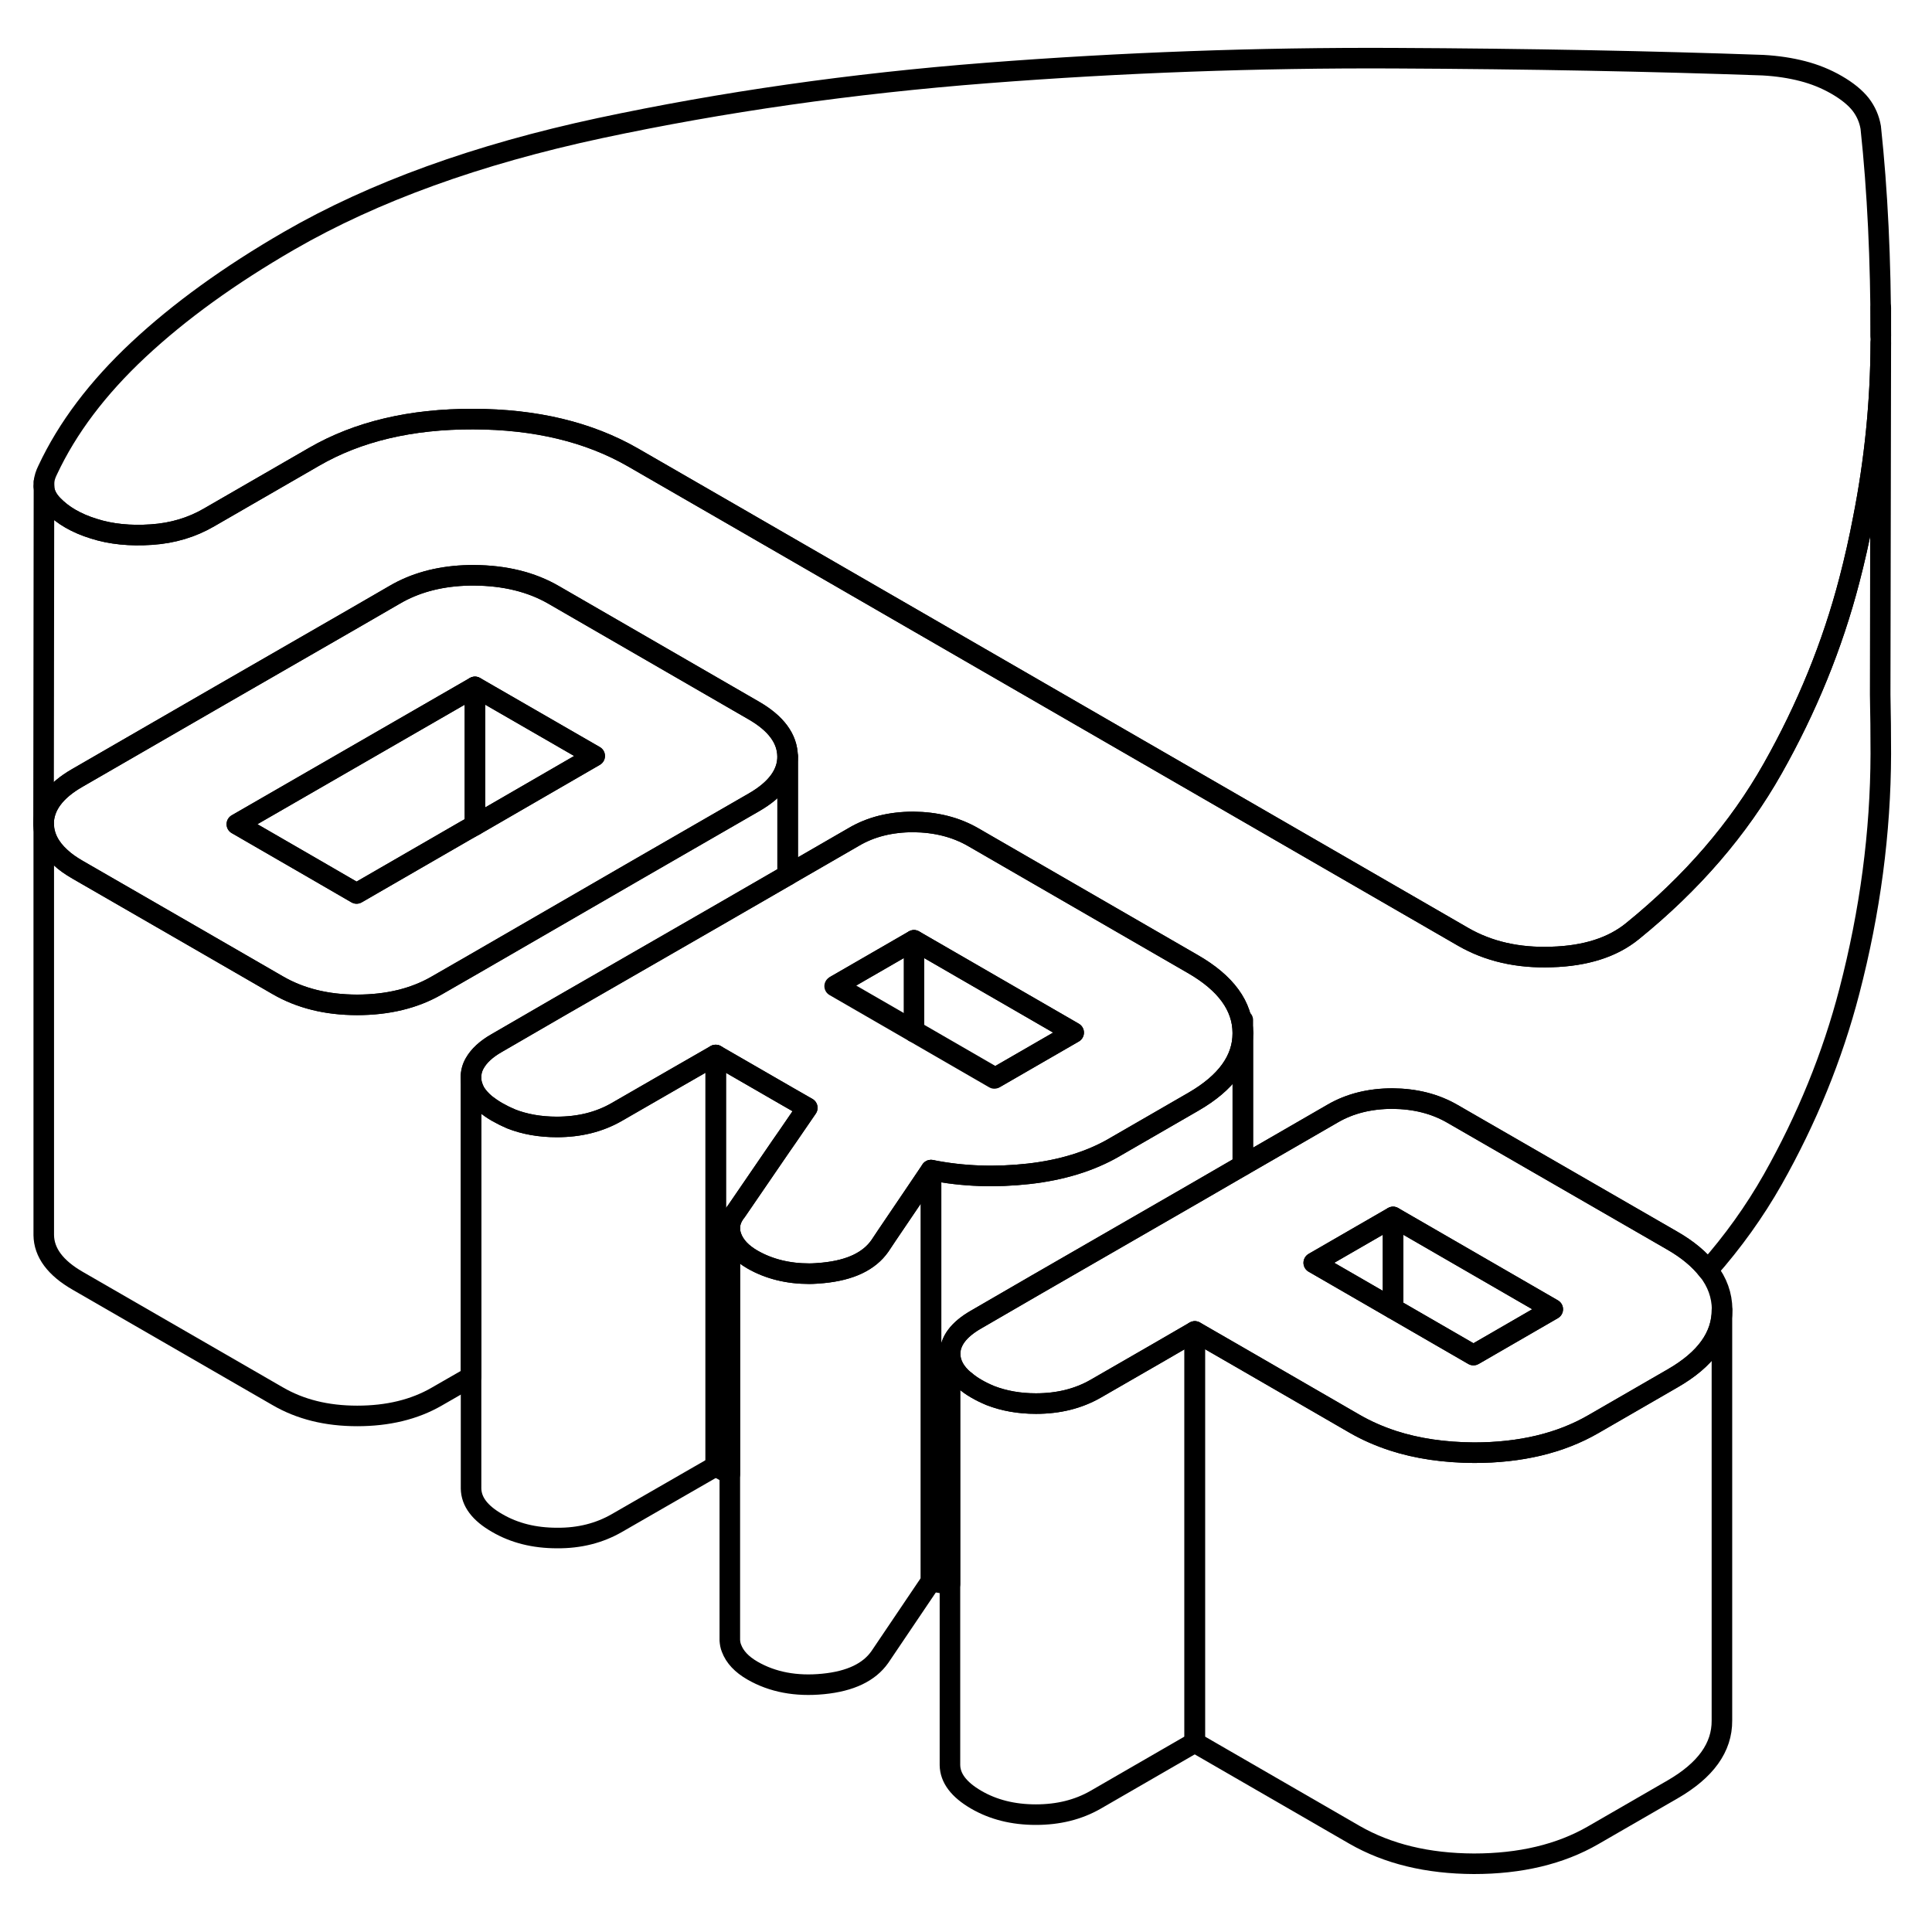 <svg width="48" height="48" viewBox="0 0 94 93" fill="none" xmlns="http://www.w3.org/2000/svg" stroke-width="1px"
     stroke-linecap="round" stroke-linejoin="round">
    <path d="M44.469 45.251L40.659 47.451L44.469 49.651L48.429 51.941L52.239 49.741L44.469 45.251Z" stroke="currentColor" stroke-linejoin="round"/>
    <path d="M58.129 64.28V84.28L53.299 87.07C52.459 87.55 51.499 87.79 50.399 87.79C49.299 87.79 48.329 87.55 47.489 87.06C46.649 86.57 46.229 86.01 46.219 85.38V65.38C46.229 65.85 46.459 66.28 46.929 66.67H46.939C47.099 66.81 47.279 66.94 47.489 67.06C47.709 67.19 47.939 67.3 48.179 67.4C48.849 67.66 49.589 67.79 50.399 67.79C51.499 67.79 52.459 67.55 53.299 67.07L56.249 65.37L58.129 64.28Z" stroke="currentColor" stroke-linejoin="round"/>
    <path d="M45.299 56.431V76.431L42.809 80.121C42.289 80.861 41.379 81.301 40.049 81.431C38.729 81.561 37.579 81.341 36.609 80.781C36.089 80.481 35.749 80.121 35.589 79.691C35.539 79.571 35.519 79.441 35.509 79.311V59.271C35.509 59.411 35.539 59.551 35.589 59.691C35.749 60.121 36.089 60.481 36.609 60.781C37.409 61.241 38.339 61.471 39.379 61.471C39.589 61.471 39.819 61.451 40.049 61.431C41.379 61.301 42.289 60.861 42.809 60.121L43.149 59.611L44.469 57.661L45.299 56.431Z" stroke="currentColor" stroke-linejoin="round"/>
    <path d="M39.279 53.401L38.319 54.801L37.999 55.261L35.829 58.431C35.619 58.691 35.519 58.951 35.509 59.211V71.221L34.819 70.831V50.831L38.319 52.851L39.279 53.401Z" stroke="currentColor" stroke-linejoin="round"/>
    <path d="M60.469 49.77V56.2L58.139 57.55L50.419 62.001L47.469 63.711C46.639 64.191 46.219 64.751 46.219 65.38V76.57C45.909 76.54 45.609 76.49 45.299 76.43V56.431C46.849 56.74 48.439 56.791 50.049 56.611C51.659 56.431 53.049 56.001 54.209 55.331L54.259 55.3L58.069 53.1C59.659 52.181 60.469 51.071 60.469 49.77Z" stroke="currentColor" stroke-linejoin="round"/>
    <path d="M34.829 50.831V70.831L29.999 73.611C29.159 74.091 28.199 74.341 27.099 74.331C25.999 74.331 25.029 74.091 24.189 73.601C23.349 73.121 22.929 72.561 22.919 71.921V51.921C22.919 52.171 22.989 52.401 23.109 52.631C23.229 52.831 23.399 53.031 23.629 53.221C23.629 53.221 23.639 53.221 23.639 53.231C23.799 53.351 23.979 53.481 24.189 53.601C24.399 53.721 24.619 53.831 24.839 53.921C24.849 53.921 24.849 53.931 24.849 53.931C25.529 54.201 26.279 54.331 27.099 54.331C28.199 54.331 29.159 54.091 29.999 53.611L32.949 51.911L34.829 50.831Z" stroke="currentColor" stroke-linejoin="round"/>
    <path d="M38.329 36.301V42.081L34.849 44.091L27.119 48.541L24.169 50.251C23.659 50.541 23.309 50.871 23.109 51.221C22.979 51.441 22.919 51.681 22.919 51.921V66.491L21.249 67.451C20.159 68.081 18.869 68.391 17.379 68.391C15.889 68.391 14.609 68.071 13.509 67.431L3.789 61.821C2.689 61.191 2.139 60.441 2.129 59.591V39.631C2.149 40.201 2.419 40.741 2.939 41.211C3.169 41.431 3.459 41.631 3.789 41.821L9.389 45.051L13.509 47.431C14.609 48.071 15.899 48.391 17.379 48.391C18.859 48.391 20.159 48.081 21.249 47.451L23.109 46.381L30.959 41.841L36.699 38.531C37.789 37.901 38.329 37.151 38.329 36.301Z" stroke="currentColor" stroke-linejoin="round"/>
    <path d="M91.479 33.301C91.499 34.231 91.509 35.201 91.509 36.181C91.499 40.001 90.989 43.851 89.979 47.731C89.159 50.891 87.909 53.951 86.249 56.891C85.369 58.441 84.319 59.911 83.089 61.301C82.689 60.781 82.109 60.291 81.339 59.851L70.659 53.691C69.809 53.201 68.849 52.961 67.749 52.951C66.649 52.951 65.679 53.191 64.849 53.671L60.469 56.201V49.751C60.459 48.451 59.649 47.331 58.029 46.401L47.349 40.231C46.499 39.741 45.529 39.501 44.439 39.491C43.339 39.491 42.369 39.731 41.539 40.221L38.319 42.081V36.301C38.309 35.441 37.759 34.691 36.659 34.061L26.949 28.451C25.849 27.811 24.549 27.501 23.069 27.491C22.899 27.491 22.739 27.491 22.569 27.501C21.299 27.561 20.169 27.871 19.199 28.441L17.229 29.581L10.719 33.331L3.759 37.351C2.679 37.971 2.139 38.711 2.119 39.551L2.139 23.171C2.149 23.491 2.299 23.791 2.569 24.071C3.059 24.581 3.719 24.961 4.559 25.221C5.399 25.491 6.339 25.581 7.369 25.511C8.409 25.441 9.339 25.161 10.179 24.671L15.289 21.721C17.419 20.491 19.999 19.881 23.029 19.891C26.059 19.891 28.649 20.521 30.789 21.751L35.609 24.531L71.189 45.081C72.419 45.791 73.859 46.121 75.499 46.061C77.149 46.011 78.459 45.591 79.419 44.811C82.309 42.471 84.589 39.831 86.249 36.891C87.909 33.951 89.159 30.891 89.979 27.731C90.239 26.741 90.459 25.751 90.649 24.761C91.219 21.881 91.499 19.021 91.509 16.181L91.479 33.141V33.301Z" stroke="currentColor" stroke-linejoin="round"/>
    <path d="M58.029 46.4L47.349 40.23C46.499 39.74 45.529 39.5 44.439 39.49C43.339 39.49 42.369 39.73 41.539 40.22L38.319 42.08L34.839 44.09L27.109 48.54L24.159 50.25C23.649 50.54 23.299 50.87 23.099 51.22C22.969 51.44 22.909 51.68 22.909 51.92C22.909 52.16 22.979 52.4 23.099 52.63C23.219 52.83 23.389 53.03 23.619 53.22C23.619 53.22 23.629 53.22 23.629 53.23C23.789 53.35 23.969 53.48 24.179 53.6C24.389 53.72 24.609 53.83 24.829 53.92C24.839 53.92 24.839 53.93 24.839 53.93C25.519 54.2 26.269 54.33 27.089 54.33C28.189 54.33 29.149 54.09 29.989 53.61L32.939 51.91L34.819 50.83L38.319 52.85L39.279 53.4L38.319 54.8L37.999 55.26L35.829 58.43C35.619 58.69 35.519 58.95 35.509 59.21V59.27C35.509 59.41 35.539 59.55 35.589 59.69C35.749 60.12 36.089 60.48 36.609 60.78C37.409 61.24 38.339 61.47 39.379 61.47C39.589 61.47 39.819 61.45 40.049 61.43C41.379 61.3 42.289 60.86 42.809 60.12L43.149 59.61L44.469 57.66L45.299 56.43C46.849 56.74 48.439 56.79 50.049 56.61C51.659 56.43 53.049 56 54.209 55.33L54.259 55.3L58.069 53.1C59.659 52.18 60.469 51.07 60.469 49.77V49.75C60.459 48.45 59.649 47.33 58.029 46.4ZM48.429 51.94L48.379 51.97L44.469 49.71L40.609 47.48L40.659 47.45L44.469 45.25L52.239 49.74L48.429 51.94Z" stroke="currentColor" stroke-linejoin="round"/>
    <path d="M91.509 15.841V16.181C91.499 19.021 91.219 21.881 90.649 24.761C90.459 25.751 90.239 26.741 89.979 27.731C89.159 30.891 87.909 33.951 86.249 36.891C84.589 39.831 82.309 42.471 79.419 44.811C78.459 45.591 77.149 46.011 75.499 46.061C73.859 46.121 72.419 45.791 71.189 45.081L35.609 24.531L30.789 21.751C28.649 20.521 26.059 19.901 23.029 19.891C19.999 19.881 17.419 20.491 15.289 21.721L10.179 24.671C9.339 25.161 8.409 25.441 7.369 25.511C6.339 25.581 5.399 25.491 4.559 25.221C3.719 24.961 3.059 24.581 2.569 24.071C2.299 23.791 2.149 23.491 2.139 23.171V22.951C2.159 22.761 2.219 22.571 2.319 22.371C3.279 20.321 4.749 18.371 6.739 16.511C8.729 14.651 11.179 12.881 14.069 11.211C18.189 8.831 23.229 7.011 29.199 5.731C35.159 4.461 41.429 3.561 48.019 3.051C54.599 2.541 61.199 2.301 67.809 2.331C74.429 2.361 80.419 2.481 85.779 2.671C86.489 2.711 87.129 2.811 87.709 2.961C88.289 3.111 88.839 3.331 89.359 3.631C89.879 3.931 90.269 4.251 90.529 4.581C90.789 4.921 90.949 5.291 91.019 5.701C91.349 8.781 91.509 12.161 91.509 15.841Z" stroke="currentColor" stroke-linejoin="round"/>
    <path d="M91.509 15.841V14.471" stroke="currentColor" stroke-linejoin="round"/>
    <path d="M36.659 34.06L26.949 28.45C25.849 27.81 24.549 27.5 23.069 27.49C22.899 27.49 22.739 27.49 22.569 27.5C21.299 27.56 20.169 27.87 19.199 28.44L17.229 29.58L10.719 33.33L3.759 37.35C2.679 37.97 2.139 38.71 2.119 39.55V39.63C2.139 40.2 2.409 40.74 2.929 41.21C3.159 41.43 3.449 41.63 3.779 41.82L9.379 45.05L13.499 47.43C14.599 48.07 15.889 48.39 17.369 48.39C18.849 48.39 20.149 48.08 21.239 47.45L23.099 46.38L30.949 41.84L36.689 38.53C37.779 37.9 38.319 37.15 38.319 36.3C38.309 35.44 37.759 34.69 36.659 34.06ZM23.109 39.65L22.669 39.9L17.349 42.97L15.249 41.75L11.529 39.6L23.109 32.92L28.939 36.28L23.109 39.65Z" stroke="currentColor" stroke-linejoin="round"/>
    <path d="M28.929 36.281L23.109 39.651V32.921L28.929 36.281Z" stroke="currentColor" stroke-linejoin="round"/>
    <path d="M23.109 32.921V39.651L22.659 39.901L17.349 42.971L15.239 41.751L11.519 39.601L23.109 32.921Z" stroke="currentColor" stroke-linejoin="round"/>
    <path d="M2.139 23.17V22.95" stroke="currentColor" stroke-linejoin="round"/>
    <path d="M44.469 49.711V49.651V45.251" stroke="currentColor" stroke-linejoin="round"/>
    <path d="M60.469 49.751V49.131" stroke="currentColor" stroke-linejoin="round"/>
    <path d="M83.779 63.23V83.21C83.789 84.52 82.989 85.63 81.379 86.561L77.519 88.79C75.909 89.721 73.969 90.18 71.709 90.18C69.449 90.171 67.519 89.701 65.899 88.77L58.129 84.281V64.281L60.469 65.63L65.899 68.77C66.489 69.111 67.109 69.38 67.779 69.6C68.959 69.981 70.269 70.171 71.709 70.18C73.969 70.18 75.909 69.721 77.519 68.79L81.379 66.561C82.979 65.641 83.779 64.531 83.779 63.23Z" stroke="currentColor" stroke-linejoin="round"/>
    <path d="M83.099 61.3C82.699 60.78 82.119 60.29 81.349 59.85L70.669 53.69C69.819 53.2 68.859 52.96 67.759 52.95C66.659 52.95 65.689 53.19 64.859 53.67L60.479 56.2L58.149 57.55L50.429 62L47.479 63.71C46.649 64.19 46.229 64.75 46.229 65.38C46.239 65.85 46.469 66.28 46.939 66.67H46.949C47.109 66.81 47.289 66.94 47.499 67.06C47.719 67.19 47.949 67.3 48.189 67.4C48.859 67.66 49.599 67.79 50.409 67.79C51.509 67.79 52.469 67.55 53.309 67.07L56.259 65.37L58.139 64.28L60.479 65.63L65.909 68.77C66.499 69.11 67.119 69.38 67.789 69.6C68.969 69.98 70.279 70.17 71.719 70.18C73.979 70.18 75.919 69.72 77.529 68.79L81.389 66.56C82.989 65.64 83.789 64.53 83.789 63.23V63.21C83.779 62.52 83.559 61.89 83.099 61.3ZM71.779 65.38L71.689 65.43L67.779 63.17L63.919 60.94L63.969 60.91L67.779 58.71L75.549 63.2L71.779 65.38Z" stroke="currentColor" stroke-linejoin="round"/>
    <path d="M67.779 58.711V63.171L63.919 60.941L63.969 60.911L67.779 58.711Z" stroke="currentColor" stroke-linejoin="round"/>
    <path d="M75.549 63.201L71.779 65.381L71.689 65.431L67.779 63.171V58.711L75.549 63.201Z" stroke="currentColor" stroke-linejoin="round"/>
</svg>